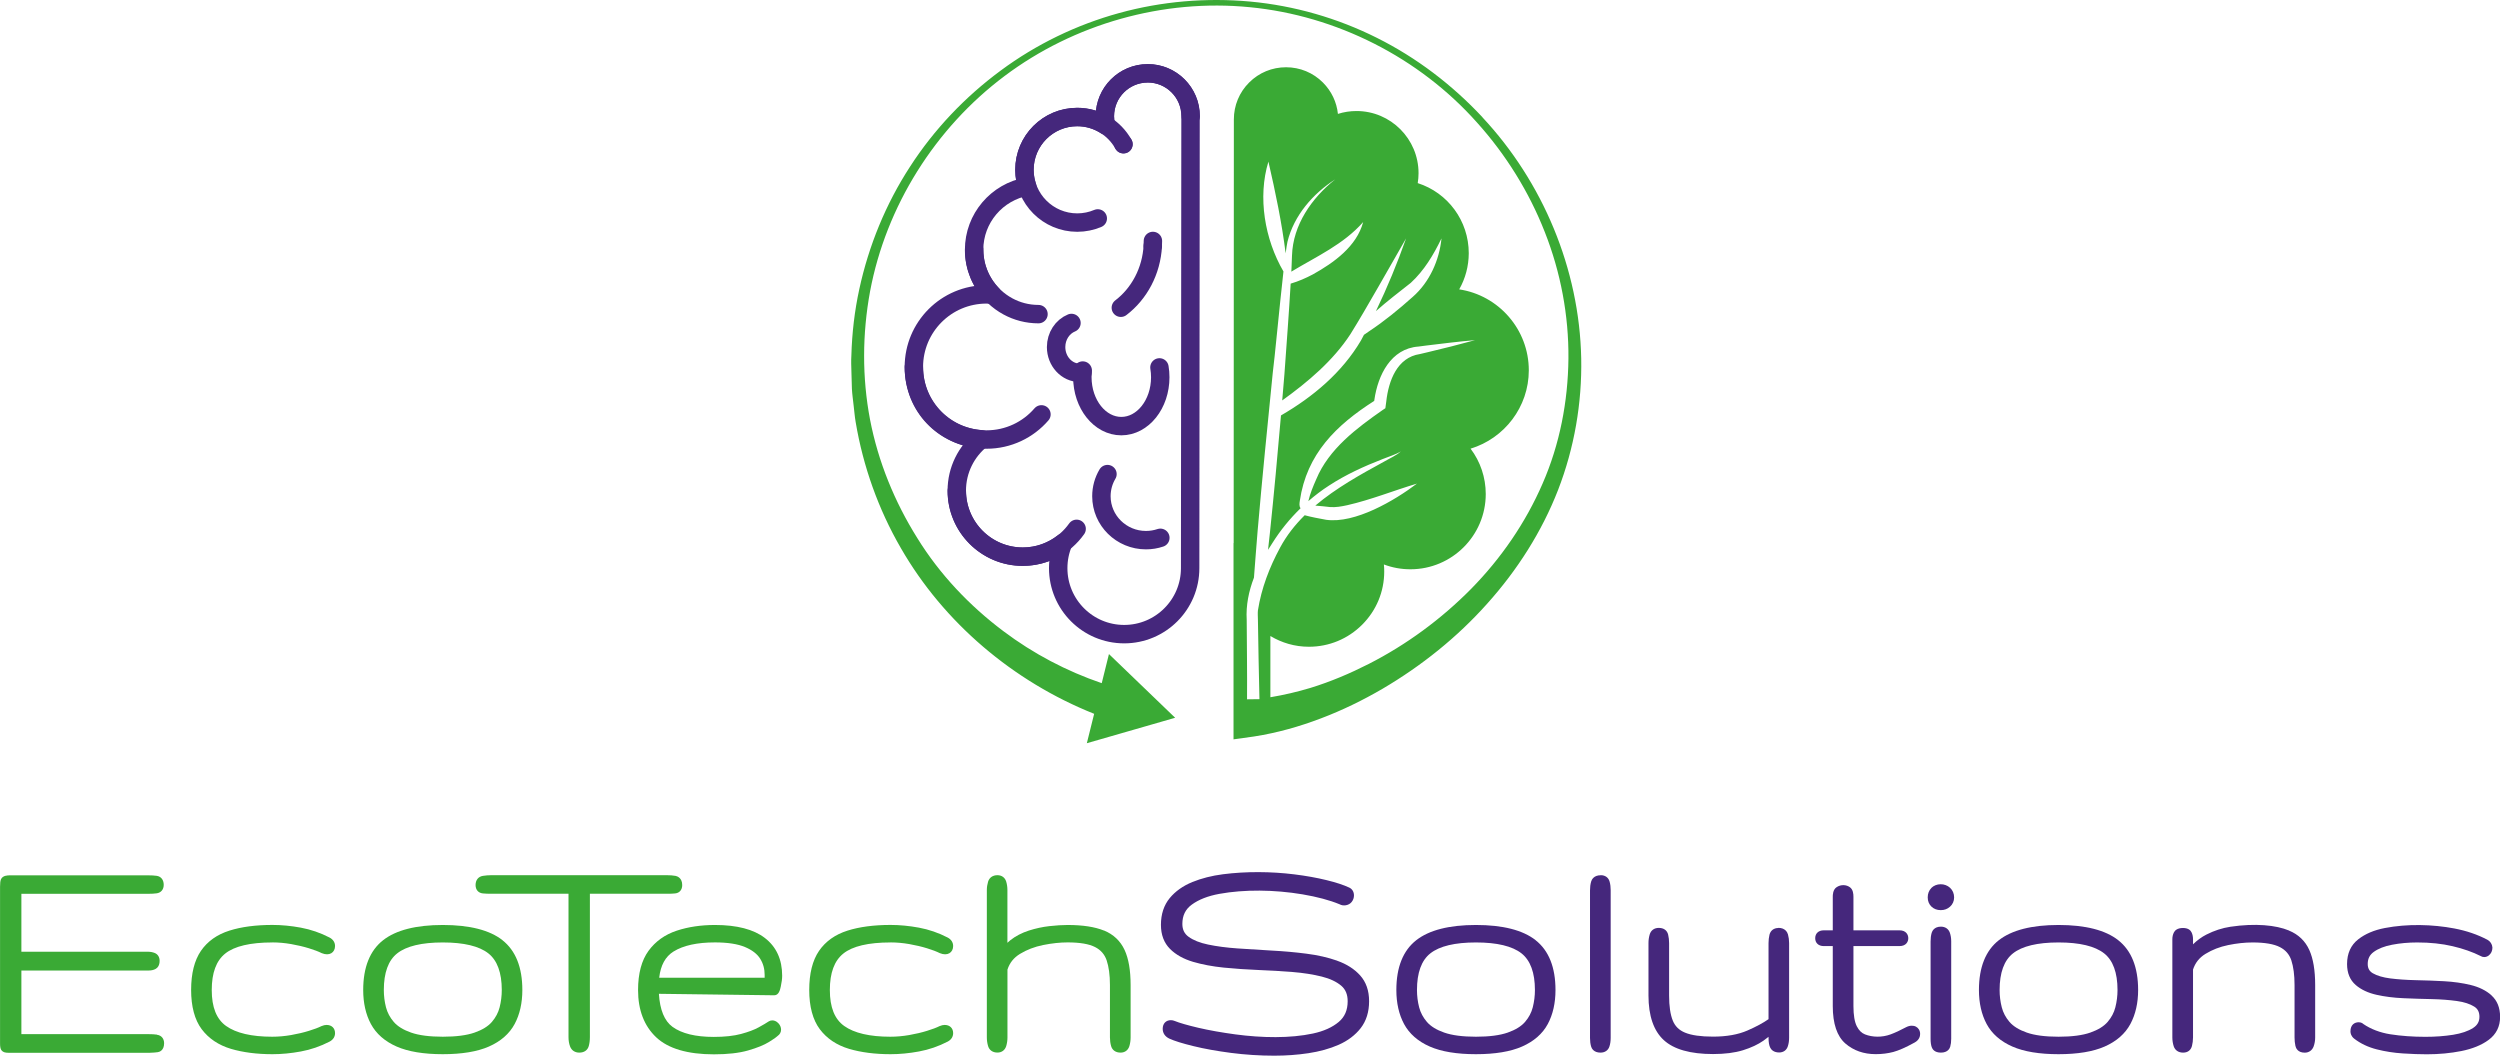 <?xml version="1.0" encoding="UTF-8"?>
<svg id="Ebene_2" data-name="Ebene 2" xmlns="http://www.w3.org/2000/svg" viewBox="0 0 523.74 221.16">
  <defs>
    <style>
      .cls-1 {
        fill: none;
        stroke: #45277c;
        stroke-linecap: round;
        stroke-linejoin: round;
        stroke-width: 3.86px;
      }

      .cls-2 {
        fill: #3aaa35;
      }

      .cls-2, .cls-3 {
        stroke-width: 0px;
      }

      .cls-3 {
        fill: #45277c;
      }
    </style>
  </defs>
  <g id="Ebene_1-2" data-name="Ebene 1">
    <g>
      <path class="cls-2" d="m32.88,216.75c-.51-.07-1.09-.1-1.75-.1H4.48v-13.33h26.64c.58,0,1.07-.11,1.47-.33.39-.22.85-.69.85-1.7,0-.79-.38-1.39-1.04-1.65-.42-.17-.93-.26-1.51-.26H4.48v-12.13h26.58c.66,0,1.24-.03,1.75-.1.92-.12,1.49-.8,1.49-1.77,0-1.06-.56-1.77-1.49-1.9-.51-.07-1.09-.1-1.75-.1H2.07c-.41,0-1.5,0-1.86.82-.14.32-.2.79-.2,1.57v32.78c0,.7.07,1.08.23,1.37.37.63,1.18.63,1.49.63h29.69c.65-.02,1.18-.06,1.6-.12.32-.04,1.36-.3,1.36-1.88,0-.97-.57-1.65-1.49-1.77Z"/>
      <path class="cls-2" d="m57.07,197.43c1.28,0,2.6.12,3.93.35,1.34.24,2.59.53,3.72.88,1.11.34,2,.68,2.68,1.02,1.63.68,2.79-.14,2.79-1.49,0-.76-.41-1.39-1.15-1.78-1.91-.99-3.93-1.68-6.01-2.07-2.05-.38-4.05-.57-5.96-.57-3.48,0-6.51.4-9,1.19-2.6.82-4.61,2.25-5.98,4.25-1.36,1.99-2.05,4.74-2.05,8.19s.74,6.24,2.21,8.21c1.47,1.96,3.53,3.34,6.13,4.12,2.5.74,5.42,1.12,8.69,1.12,1.91,0,3.91-.19,5.96-.57,2.08-.38,4.1-1.08,6.02-2.07.74-.39,1.14-1.02,1.14-1.77,0-1.04-.7-1.72-1.78-1.72-.31,0-.64.07-1.07.25-.64.32-1.52.65-2.63.99-1.12.35-2.37.64-3.72.88-1.33.23-2.66.35-3.96.35-4.32,0-7.57-.76-9.66-2.25-2.02-1.44-3.01-3.91-3.01-7.53s.95-6.14,2.82-7.64c1.93-1.55,5.26-2.33,9.88-2.33Z"/>
      <path class="cls-2" d="m105.28,196.97c-2.7-2.12-6.91-3.19-12.51-3.19s-9.81,1.07-12.51,3.19c-2.77,2.17-4.17,5.68-4.17,10.44,0,2.72.54,5.11,1.61,7.11,1.1,2.04,2.91,3.64,5.4,4.73,2.41,1.06,5.66,1.6,9.66,1.6s7.25-.54,9.66-1.6c2.48-1.09,4.3-2.68,5.4-4.73,1.07-2,1.61-4.39,1.61-7.11,0-4.75-1.4-8.27-4.17-10.44Zm-12.51,20.22c-2.77,0-5.01-.29-6.66-.87-1.6-.56-2.81-1.3-3.61-2.22-.8-.93-1.35-1.96-1.64-3.08-.3-1.18-.45-2.39-.45-3.61,0-3.63.94-6.22,2.8-7.68,1.92-1.52,5.14-2.29,9.55-2.29s7.62.77,9.55,2.29c1.86,1.47,2.81,4.05,2.81,7.68,0,1.21-.15,2.42-.45,3.61-.28,1.12-.83,2.15-1.63,3.08-.8.92-2.01,1.66-3.61,2.22-1.65.58-3.89.87-6.66.87Z"/>
      <path class="cls-2" d="m141.43,187.17c.92-.09,1.49-.75,1.49-1.75,0-1.54-1.08-1.86-1.41-1.93-.51-.09-1.11-.14-1.76-.14h-36.87c-.57,0-1.14.05-1.72.14-.96.16-1.53.88-1.53,1.93,0,.99.59,1.66,1.54,1.75.51.05,1.08.07,1.7.07h16.23v30.04c0,.72.11,1.37.33,1.95.31.82,1.01,1.29,1.93,1.29,1.01,0,1.73-.49,1.98-1.36.16-.56.24-1.19.24-1.88v-30.04h16.16c.65,0,1.21-.02,1.69-.07Z"/>
      <path class="cls-2" d="m163.58,206.63c.18-.83.28-1.57.28-2.21,0-3.41-1.22-6.08-3.64-7.93-2.34-1.8-5.85-2.71-10.44-2.71-2.92,0-5.61.4-8,1.19-2.48.82-4.47,2.24-5.92,4.23-1.45,1.99-2.19,4.75-2.19,8.21,0,4.2,1.28,7.53,3.81,9.91,2.51,2.36,6.57,3.56,12.08,3.56,2.87,0,5.27-.27,7.15-.81,1.91-.55,3.34-1.13,4.39-1.78,1.36-.85,1.75-1.19,1.83-1.28.45-.31.7-.78.7-1.3,0-.47-.18-.92-.53-1.31-.47-.52-.97-.63-1.31-.63-.28,0-.53.07-.76.22-.44.3-1.15.72-2.1,1.24-.92.51-2.16.97-3.68,1.38-1.51.41-3.44.62-5.72.62-3.81,0-6.72-.71-8.64-2.11-1.69-1.23-2.65-3.56-2.85-6.92l24.16.31c.97,0,1.23-1.16,1.38-1.86Zm-22.46-7.3c2.02-1.26,4.93-1.9,8.66-1.9,2.66,0,4.79.33,6.32.98,1.47.62,2.53,1.44,3.15,2.43.64,1.02.94,2.13.94,3.39v.6h-22.09c.3-2.62,1.29-4.42,3.01-5.5Z"/>
      <path class="cls-2" d="m186.56,197.43c1.28,0,2.6.12,3.93.35,1.34.24,2.59.53,3.72.88,1.11.34,2,.68,2.68,1.02,1.63.68,2.79-.14,2.79-1.49,0-.76-.41-1.39-1.15-1.78-1.91-.99-3.93-1.68-6.01-2.07-2.05-.38-4.05-.57-5.96-.57-3.48,0-6.51.4-9,1.19-2.6.82-4.61,2.25-5.98,4.25-1.36,1.99-2.05,4.74-2.05,8.19s.74,6.24,2.21,8.21c1.47,1.96,3.53,3.34,6.13,4.12,2.5.74,5.42,1.12,8.69,1.12,1.91,0,3.91-.19,5.96-.57,2.08-.38,4.1-1.08,6.02-2.07.74-.39,1.14-1.02,1.14-1.77,0-1.04-.7-1.72-1.78-1.72-.31,0-.64.07-1.07.25-.64.32-1.52.65-2.63.99-1.12.35-2.37.64-3.72.88-1.33.23-2.66.35-3.96.35-4.32,0-7.57-.76-9.66-2.25-2.02-1.44-3.01-3.91-3.01-7.53s.95-6.14,2.82-7.64c1.93-1.55,5.26-2.33,9.88-2.33Z"/>
      <path class="cls-2" d="m231.25,194.94h0c-1.89-.77-4.44-1.16-7.59-1.16-1.1,0-2.39.08-3.82.24-1.44.16-2.89.48-4.3.93-1.45.47-2.75,1.14-3.85,2-.23.18-.44.37-.64.56v-11.04c0-.64-.09-1.24-.26-1.8-.27-.84-.94-1.32-1.83-1.32-.98,0-1.7.5-1.96,1.36-.17.57-.26,1.16-.26,1.75v30.87c0,.64.09,1.25.26,1.82.26.87.98,1.36,1.96,1.36.9,0,1.57-.5,1.84-1.36.17-.57.26-1.18.26-1.81v-14.22c.46-1.41,1.32-2.48,2.62-3.28,1.43-.87,3.06-1.5,4.86-1.86,1.84-.37,3.56-.55,5.13-.55,2.55,0,4.49.33,5.75.98,1.19.61,1.98,1.52,2.41,2.75.46,1.35.7,3.1.7,5.19v10.99c0,.63.08,1.24.24,1.8.25.88.97,1.38,1.99,1.38.9,0,1.57-.5,1.84-1.36.17-.57.26-1.18.26-1.82v-10.99c0-3.06-.42-5.52-1.26-7.33-.88-1.9-2.33-3.27-4.33-4.09Z"/>
      <path class="cls-3" d="m280.13,201.26c-1.91-.67-4.08-1.17-6.45-1.47-2.32-.3-4.76-.52-7.26-.65-2.47-.14-4.87-.29-7.18-.45-2.27-.16-4.34-.43-6.15-.81-1.73-.36-3.11-.91-4.1-1.64-.87-.63-1.29-1.51-1.29-2.68,0-1.75.64-3.07,1.97-4.04,1.44-1.06,3.38-1.82,5.78-2.26,5.2-.95,11.51-.89,17.41.1,3.08.52,5.72,1.23,7.77,2.08.77.44,1.94.27,2.53-.47.33-.41.49-.88.49-1.38,0-.77-.38-1.38-1.02-1.66-1.13-.53-2.72-1.06-4.74-1.55-1.99-.49-4.27-.9-6.77-1.21-4.79-.59-10.05-.64-14.9-.02-2.35.3-4.51.85-6.42,1.63-1.97.8-3.57,1.94-4.75,3.37-1.22,1.48-1.84,3.37-1.84,5.6,0,2.08.64,3.78,1.91,5.05,1.2,1.2,2.83,2.11,4.82,2.7,1.91.56,4.07.97,6.44,1.21,2.32.23,4.76.4,7.25.5,2.45.09,4.86.24,7.15.42,2.25.18,4.32.51,6.13.96,1.72.43,3.09,1.08,4.08,1.92.9.77,1.34,1.83,1.34,3.24,0,1.86-.61,3.28-1.87,4.34-1.34,1.13-3.16,1.95-5.41,2.43-4.74,1.02-10.64.93-16.24.18-2.88-.39-5.48-.85-7.75-1.38-2.25-.53-3.93-1.01-4.96-1.43-.26-.11-.53-.17-.8-.17-1.04,0-1.72.71-1.72,1.81,0,.89.48,1.62,1.38,2.05,1.07.49,2.73,1.01,5.07,1.58,2.27.56,4.92,1.03,7.88,1.42,2.95.38,5.99.58,9.02.58,2.46,0,4.88-.17,7.18-.52,2.33-.35,4.46-.94,6.33-1.76,1.93-.85,3.48-2.03,4.62-3.49,1.17-1.51,1.76-3.4,1.76-5.63s-.63-4.03-1.88-5.42c-1.2-1.33-2.82-2.37-4.81-3.07Z"/>
      <path class="cls-3" d="m321.72,196.97c-2.7-2.12-6.91-3.19-12.51-3.19s-9.81,1.07-12.51,3.19c-2.77,2.17-4.17,5.68-4.17,10.44,0,2.72.54,5.11,1.61,7.11,1.1,2.04,2.91,3.64,5.4,4.73,2.41,1.06,5.66,1.6,9.66,1.6s7.25-.54,9.66-1.6c2.48-1.09,4.3-2.68,5.4-4.73,1.07-2,1.61-4.39,1.61-7.11,0-4.75-1.4-8.27-4.17-10.44Zm-12.51,20.22c-2.77,0-5.01-.29-6.66-.87-1.6-.56-2.81-1.3-3.61-2.22-.8-.93-1.35-1.96-1.64-3.08-.3-1.18-.45-2.39-.45-3.61,0-3.63.94-6.22,2.8-7.68,1.92-1.52,5.14-2.29,9.55-2.29s7.62.77,9.55,2.29c1.86,1.47,2.81,4.05,2.81,7.68,0,1.21-.15,2.42-.45,3.61-.28,1.12-.83,2.15-1.63,3.08-.8.92-2.01,1.66-3.61,2.22-1.65.58-3.89.87-6.66.87Z"/>
      <path class="cls-3" d="m335.35,183.36c-1.46,0-1.89.92-2.01,1.32-.16.54-.24,1.17-.24,1.86v30.93c0,.65.08,1.25.23,1.76.11.39.53,1.29,1.97,1.29.91,0,1.59-.46,1.86-1.26.18-.53.27-1.14.27-1.86v-30.93c0-.63-.07-1.22-.22-1.76-.23-.85-.92-1.36-1.85-1.36Z"/>
      <path class="cls-3" d="m372.57,194.41c-.96,0-1.65.53-1.87,1.41-.13.55-.2,1.14-.2,1.76v15.93c-1.11.78-2.59,1.58-4.4,2.37-1.96.86-4.39,1.29-7.22,1.29-2.56,0-4.54-.28-5.88-.84-1.24-.51-2.07-1.33-2.55-2.5-.52-1.27-.78-3.05-.78-5.27v-10.99c0-.62-.07-1.21-.2-1.77-.22-.9-.93-1.41-1.96-1.41-.94,0-1.64.5-1.9,1.36-.17.57-.26,1.18-.26,1.82v10.99c0,4.24,1.08,7.39,3.21,9.34,2.11,1.94,5.58,2.92,10.32,2.92,2.45,0,4.56-.27,6.27-.8,1.71-.53,3.15-1.21,4.28-2,.38-.27.74-.54,1.07-.81v.17c0,.98.12,1.66.37,2.13.19.37.69.98,1.85.98.9,0,1.57-.48,1.83-1.32.18-.55.26-1.15.26-1.79v-19.82c0-.63-.08-1.23-.24-1.8-.12-.41-.55-1.38-2.02-1.38Z"/>
      <path class="cls-3" d="m399.33,215.19c-1.21.65-2.31,1.16-3.26,1.51-1.81.67-3.82.61-5.36,0-.71-.28-1.27-.83-1.71-1.69-.47-.91-.71-2.34-.71-4.24v-12.57h9.65c1.36,0,1.84-.89,1.84-1.65s-.48-1.65-1.84-1.65h-9.65v-7.02c0-.63-.08-1.52-.73-2-.74-.55-1.87-.63-2.78-.03-.82.53-.82,1.66-.82,2.03v7.02h-1.9c-1.08,0-1.78.65-1.78,1.65s.7,1.65,1.78,1.65h1.9v12.57c0,3.69.89,6.32,2.64,7.84,1.71,1.48,3.85,2.23,6.35,2.23,1.32,0,2.57-.16,3.7-.46,1.14-.31,2.6-.95,4.45-1.97,1.01-.55,1.16-1.36,1.16-1.8,0-1.4-1.37-2.21-2.93-1.42Z"/>
      <path class="cls-3" d="m404.61,186.03c-.5.52-.76,1.18-.76,1.97s.27,1.43.78,1.93c.51.49,1.17.74,1.95.74s1.4-.24,1.94-.72c.56-.5.86-1.17.86-1.95s-.29-1.48-.84-2c-1.1-1.03-2.93-.99-3.94.03Z"/>
      <path class="cls-3" d="m406.62,194.13c-1.41,0-1.82.91-1.94,1.29-.15.52-.23,1.13-.23,1.82v20.39c0,.72.08,1.3.24,1.75.15.42.59,1.14,1.92,1.14,1.43,0,1.84-.86,1.95-1.23.14-.48.21-1.03.21-1.66v-20.45c0-.65-.1-1.25-.29-1.79-.28-.8-.97-1.26-1.87-1.26Z"/>
      <path class="cls-3" d="m443.77,196.97c-2.7-2.12-6.91-3.19-12.51-3.19s-9.8,1.07-12.51,3.19c-2.77,2.17-4.17,5.68-4.17,10.44,0,2.72.54,5.11,1.61,7.11,1.1,2.05,2.91,3.64,5.4,4.73,2.41,1.06,5.66,1.6,9.66,1.6s7.25-.54,9.66-1.6c2.48-1.09,4.3-2.68,5.4-4.73,1.07-1.99,1.62-4.39,1.62-7.11,0-4.75-1.4-8.27-4.17-10.44Zm-12.51,20.22c-2.77,0-5.01-.29-6.66-.87-1.6-.56-2.81-1.3-3.61-2.22-.8-.93-1.35-1.97-1.63-3.08-.3-1.18-.45-2.4-.45-3.61,0-3.63.94-6.22,2.8-7.68,1.92-1.52,5.14-2.29,9.55-2.29s7.62.77,9.55,2.29c1.86,1.47,2.8,4.05,2.8,7.68,0,1.21-.15,2.43-.45,3.61h0c-.28,1.12-.83,2.15-1.63,3.08-.8.92-2.01,1.66-3.61,2.22-1.65.58-3.89.87-6.66.87Z"/>
      <path class="cls-3" d="m479.54,194.94h0c-2.75-1.14-7.07-1.56-12.27-.79-1.72.26-3.41.81-5.04,1.64-1,.51-1.94,1.2-2.8,2.04v-1.07c0-.53-.1-1.01-.3-1.42-.2-.43-.68-.93-1.8-.93-1.2,0-1.7.52-1.92.96-.21.43-.31.9-.31,1.39v20.58c0,.64.1,1.26.28,1.83.28.86,1,1.35,1.98,1.35s1.62-.52,1.85-1.4c.14-.56.22-1.16.22-1.78v-14.22c.46-1.41,1.31-2.49,2.6-3.28,1.41-.87,3.01-1.49,4.77-1.85,1.8-.37,3.52-.55,5.11-.55,2.55,0,4.48.33,5.73.98,1.18.61,1.96,1.51,2.38,2.75.45,1.35.68,3.1.68,5.19v10.99c0,.61.06,1.2.18,1.75.09.43.47,1.43,1.95,1.43.88,0,1.56-.48,1.87-1.31.21-.59.32-1.21.32-1.87v-10.99c0-3.06-.41-5.52-1.22-7.32-.85-1.9-2.29-3.28-4.27-4.09Z"/>
      <path class="cls-3" d="m521.94,208.5h0c-1.11-.99-2.58-1.72-4.35-2.15-1.69-.41-3.57-.68-5.58-.79-1.98-.11-3.96-.18-5.95-.22-1.93-.04-3.73-.17-5.33-.37-1.52-.2-2.74-.56-3.64-1.08-.72-.42-1.06-1.04-1.06-1.94,0-1.1.4-1.9,1.25-2.52.96-.7,2.26-1.21,3.85-1.51,1.66-.32,3.43-.48,5.28-.48,2.69,0,5.19.26,7.42.79,2.19.51,4.18,1.21,5.89,2.07.2.13.44.2.72.2.34,0,.84-.11,1.26-.65.3-.37.45-.81.45-1.38-.07-.69-.42-1.24-1.04-1.59-2.08-1.1-4.41-1.89-6.93-2.37-4.57-.87-9.86-1-14.58-.09-2.23.43-4.09,1.22-5.54,2.35-1.57,1.22-2.36,2.97-2.36,5.2,0,1.87.61,3.35,1.82,4.39,1.11.96,2.58,1.65,4.36,2.05,1.69.38,3.57.62,5.59.71,1.99.09,3.97.15,5.94.19,1.92.04,3.71.18,5.31.4,1.51.21,2.73.61,3.62,1.17.75.47,1.09,1.15,1.09,2.14s-.42,1.75-1.32,2.33c-1.04.67-2.45,1.15-4.18,1.43-1.81.29-3.77.43-5.83.43-2.61,0-5.08-.18-7.33-.53-2.16-.34-4.1-1.09-5.64-2.14-.18-.17-.5-.38-1-.38-.83,0-1.72.5-1.72,1.91,0,.41.14,1.02.79,1.53,1.32,1.02,2.91,1.78,4.73,2.24,1.74.44,3.57.73,5.45.85,1.84.12,3.54.18,5.04.18,2.54,0,4.97-.23,7.23-.68,2.32-.47,4.24-1.25,5.7-2.33,1.6-1.18,2.41-2.8,2.41-4.83,0-1.91-.61-3.42-1.8-4.49Z"/>
    </g>
    <g>
      <path class="cls-1" d="m240.45,15.36c-4.96,0-8.99,4.02-8.99,8.99,0,.67.08,1.32.22,1.95-1.73-1.12-3.79-1.78-6.01-1.78-6.11,0-11.06,4.95-11.06,11.06,0,1.23.21,2.4.58,3.5-6.32,1.12-11.12,6.62-11.12,13.26,0,3.66,1.46,6.97,3.82,9.39-.41-.03-.82-.06-1.23-.06-8.4,0-15.21,6.81-15.21,15.21s6.25,14.61,14.15,15.15c-3.15,2.53-5.16,6.41-5.16,10.77,0,7.63,6.19,13.82,13.82,13.82,3.21,0,6.16-1.11,8.51-2.95-.7,1.65-1.08,3.46-1.08,5.36,0,7.63,6.19,13.82,13.82,13.82s13.82-6.19,13.82-13.82l.08-94.69c0-4.96-4.02-8.99-8.99-8.99Z"/>
      <path class="cls-1" d="m217.56,65.81c-2.33,0-4.51-.59-6.42-1.63-4.2-2.28-7.05-6.73-7.05-11.85"/>
      <path class="cls-1" d="m218.18,86.81c-2.79,3.23-6.91,5.27-11.52,5.27-8.4,0-15.21-6.81-15.21-15.21"/>
      <path class="cls-1" d="m225.55,110.79c-2.5,3.53-6.62,5.83-11.28,5.83-7.63,0-13.82-6.19-13.82-13.82"/>
      <path class="cls-1" d="m235.34,30.18s.02.04.03.05"/>
      <path class="cls-1" d="m229.98,45.76c-1.32.56-2.78.87-4.3.87-6.11,0-11.06-4.95-11.06-11.06s4.95-11.06,11.06-11.06c4.15,0,7.77,2.29,9.66,5.67"/>
      <path class="cls-1" d="m231.65,26.16c-.12-.58-.18-1.19-.18-1.81,0-4.96,4.02-8.99,8.99-8.99s8.99,4.02,8.99,8.99"/>
      <path class="cls-1" d="m226.83,77.63c-.05.46-.08.92-.08,1.4,0,5.65,3.66,10.24,8.16,10.24s8.16-4.58,8.16-10.24c0-.71-.06-1.4-.17-2.06"/>
      <path class="cls-1" d="m224.47,67.66c-1.88.77-3.22,2.74-3.22,5.05,0,2.98,2.23,5.4,4.99,5.4.18,0,.35,0,.52-.03"/>
      <path class="cls-1" d="m241.51,51.46c-.28,5.37-2.86,10.08-6.7,13.01"/>
      <path class="cls-1" d="m241.53,50.48c0,.33,0,.66-.03.98"/>
      <path class="cls-1" d="m232.01,99.32c-.81,1.36-1.27,2.95-1.27,4.64,0,5.08,4.18,9.2,9.33,9.2,1.06,0,2.07-.17,3.02-.49"/>
    </g>
    <path class="cls-2" d="m310.57,24.56c-6.32-6.77-13.8-12.48-22.09-16.62-8.27-4.15-17.32-6.75-26.53-7.61-9.21-.85-18.57-.06-27.49,2.4-8.92,2.45-17.4,6.55-24.84,12.07-7.45,5.5-13.94,12.32-18.98,20.13-5.07,7.79-8.64,16.53-10.62,25.64-.99,4.55-1.53,9.21-1.66,13.87-.08,1.17-.02,2.33.01,3.5l.1,3.51c.06,1.17.24,2.33.36,3.49.15,1.16.22,2.33.43,3.49,1.55,9.24,4.74,18.23,9.46,26.38,8.98,15.62,23.52,27.95,40.5,34.73l-1.53,6.16,18.5-5.33-13.87-13.35-1.51,6.1c-7.35-2.51-14.35-6.18-20.61-10.9-7.09-5.32-13.33-11.89-18.03-19.5-4.74-7.56-8.2-15.99-9.9-24.82-1.68-8.82-1.63-17.99.01-26.88,3.34-17.78,13.61-34.18,28.17-45.09C225.01,4.99,243.7-.29,261.84,1.51c18.13,1.76,35.46,10.54,47.56,24.13,6.08,6.75,10.94,14.57,14.24,23,3.32,8.42,5.02,17.46,4.94,26.47-.09,9-1.82,17.98-5.41,26.19-3.56,8.21-8.71,15.69-14.96,22.05-6.27,6.35-13.54,11.7-21.44,15.73-3.95,2.01-8.03,3.74-12.23,5.03-2.78.84-5.59,1.49-8.4,1.96v-12.83c2.36,1.42,5.11,2.25,8.06,2.25h.02c4.21,0,8.16-1.64,11.14-4.61,2.98-2.98,4.63-6.93,4.63-11.15,0-.5-.02-.99-.07-1.48,1.75.67,3.62,1.01,5.55,1.01h.02c8.69,0,15.76-7.06,15.77-15.75,0-3.49-1.13-6.81-3.18-9.52,7.07-2.14,12.19-8.73,12.2-16.39.01-8.59-6.33-15.74-14.58-16.98,1.3-2.29,1.99-4.88,2-7.57,0-6.79-4.38-12.67-10.69-14.69.11-.69.17-1.38.17-2.08,0-7.17-5.82-13.02-12.99-13.02h-.02c-1.33,0-2.63.2-3.88.6-.26-2.48-1.35-4.77-3.13-6.56-2.06-2.07-4.81-3.21-7.73-3.21h-.01c-2.92,0-5.66,1.13-7.72,3.19-2.07,2.06-3.21,4.81-3.21,7.73l-.04,88.76h-.03v41.12l4.3-.6h0c4.88-.76,9.55-2.09,14.03-3.8,4.49-1.7,8.78-3.8,12.88-6.19,8.18-4.81,15.64-10.78,21.92-17.82,6.3-7.01,11.46-15.08,14.87-23.86,3.4-8.78,5.02-18.2,4.84-27.54-.37-18.73-8.05-36.98-20.71-50.52Zm-49.32,121.93c.04-5.55-.04-11.09-.07-16.64-.18-3.06.44-6.02,1.52-8.84.23-3.28.52-6.55.77-9.82.92-10.7,2.1-22.38,3.16-33,.4-3,1.42-13.99,2.25-21.32-3.93-6.74-5.43-15.57-3.15-23.01,1.48,6.43,2.8,12.74,3.61,19.21.14-1.06.27-1.9.38-2.42,1.35-5.51,5.33-10.07,10.01-13.08-4.94,3.92-8.87,9.57-9.06,15.99l-.11,2.78c0,.19-.02.38-.03.57,5.26-3.18,10.93-5.7,15.05-10.39-1.36,5.1-6.14,8.52-10.53,10.96-1.49.79-3.02,1.46-4.66,1.94-.37,6.34-.86,12.67-1.31,19-.15,1.79-.3,3.62-.46,5.47,5.4-3.88,10.66-8.33,14.28-13.87,3.48-5.58,8.32-14.31,11.67-20.08-1.84,5.21-3.93,10.28-6.32,15.24,2.35-2.08,4.86-4,7.31-5.93,2.81-2.59,4.74-5.84,6.43-9.31-.46,4.58-2.49,9.15-6.02,12.25-2.91,2.6-5.95,5.1-9.22,7.26,0,0-.69.48-.69.48-.14.04-.2.17-.32.22-.21.4-.42.79-.63,1.19-3.95,6.71-10.06,11.82-16.75,15.69-.7,8.14-1.48,16.57-2.3,24.42-.14,1.25-.28,2.49-.41,3.74.3-.49.61-.97.92-1.44,1.66-2.65,3.66-5.1,5.9-7.28-.33-.4-.25-1.01-.16-1.56,1.43-9.81,7.62-15.84,15.58-20.92l.04-.25c.73-5.12,3.44-10.73,9.24-11.14,0,0,1.69-.22,1.69-.22,3.27-.4,6.9-.85,10.16-1.12-3.16.88-6.69,1.76-9.89,2.52,0,0-1.65.39-1.65.39-4.81.71-6.58,5.63-7.06,9.93-.04.36-.12.98-.19,1.42l-.5.33c-5.49,3.83-11.35,8.2-13.98,14.55-.66,1.49-1.29,3.01-1.66,4.59,1.37-1.18,2.8-2.28,4.31-3.25,3.53-2.31,7.36-4.05,11.26-5.57,1.06-.44,2.86-.98,3.82-1.61-.84.81-2.53,1.56-3.56,2.17-4.91,2.68-10.05,5.53-14.37,9.19,1.03.08,2.06.18,3.04.3,1.23.1,2.41-.11,3.68-.39,4.95-1.13,9.68-3.05,14.58-4.52-4.67,3.54-12.98,8.44-19.04,7.58-1.46-.27-3.05-.56-4.48-.95-2.02,2-3.79,4.23-5.16,6.79-2.23,4.12-3.92,8.54-4.64,13.14-.07.6,0,1.39,0,1.98.11,5.54.16,11.08.32,16.62l-2.6.03Z"/>
  </g>
</svg>
